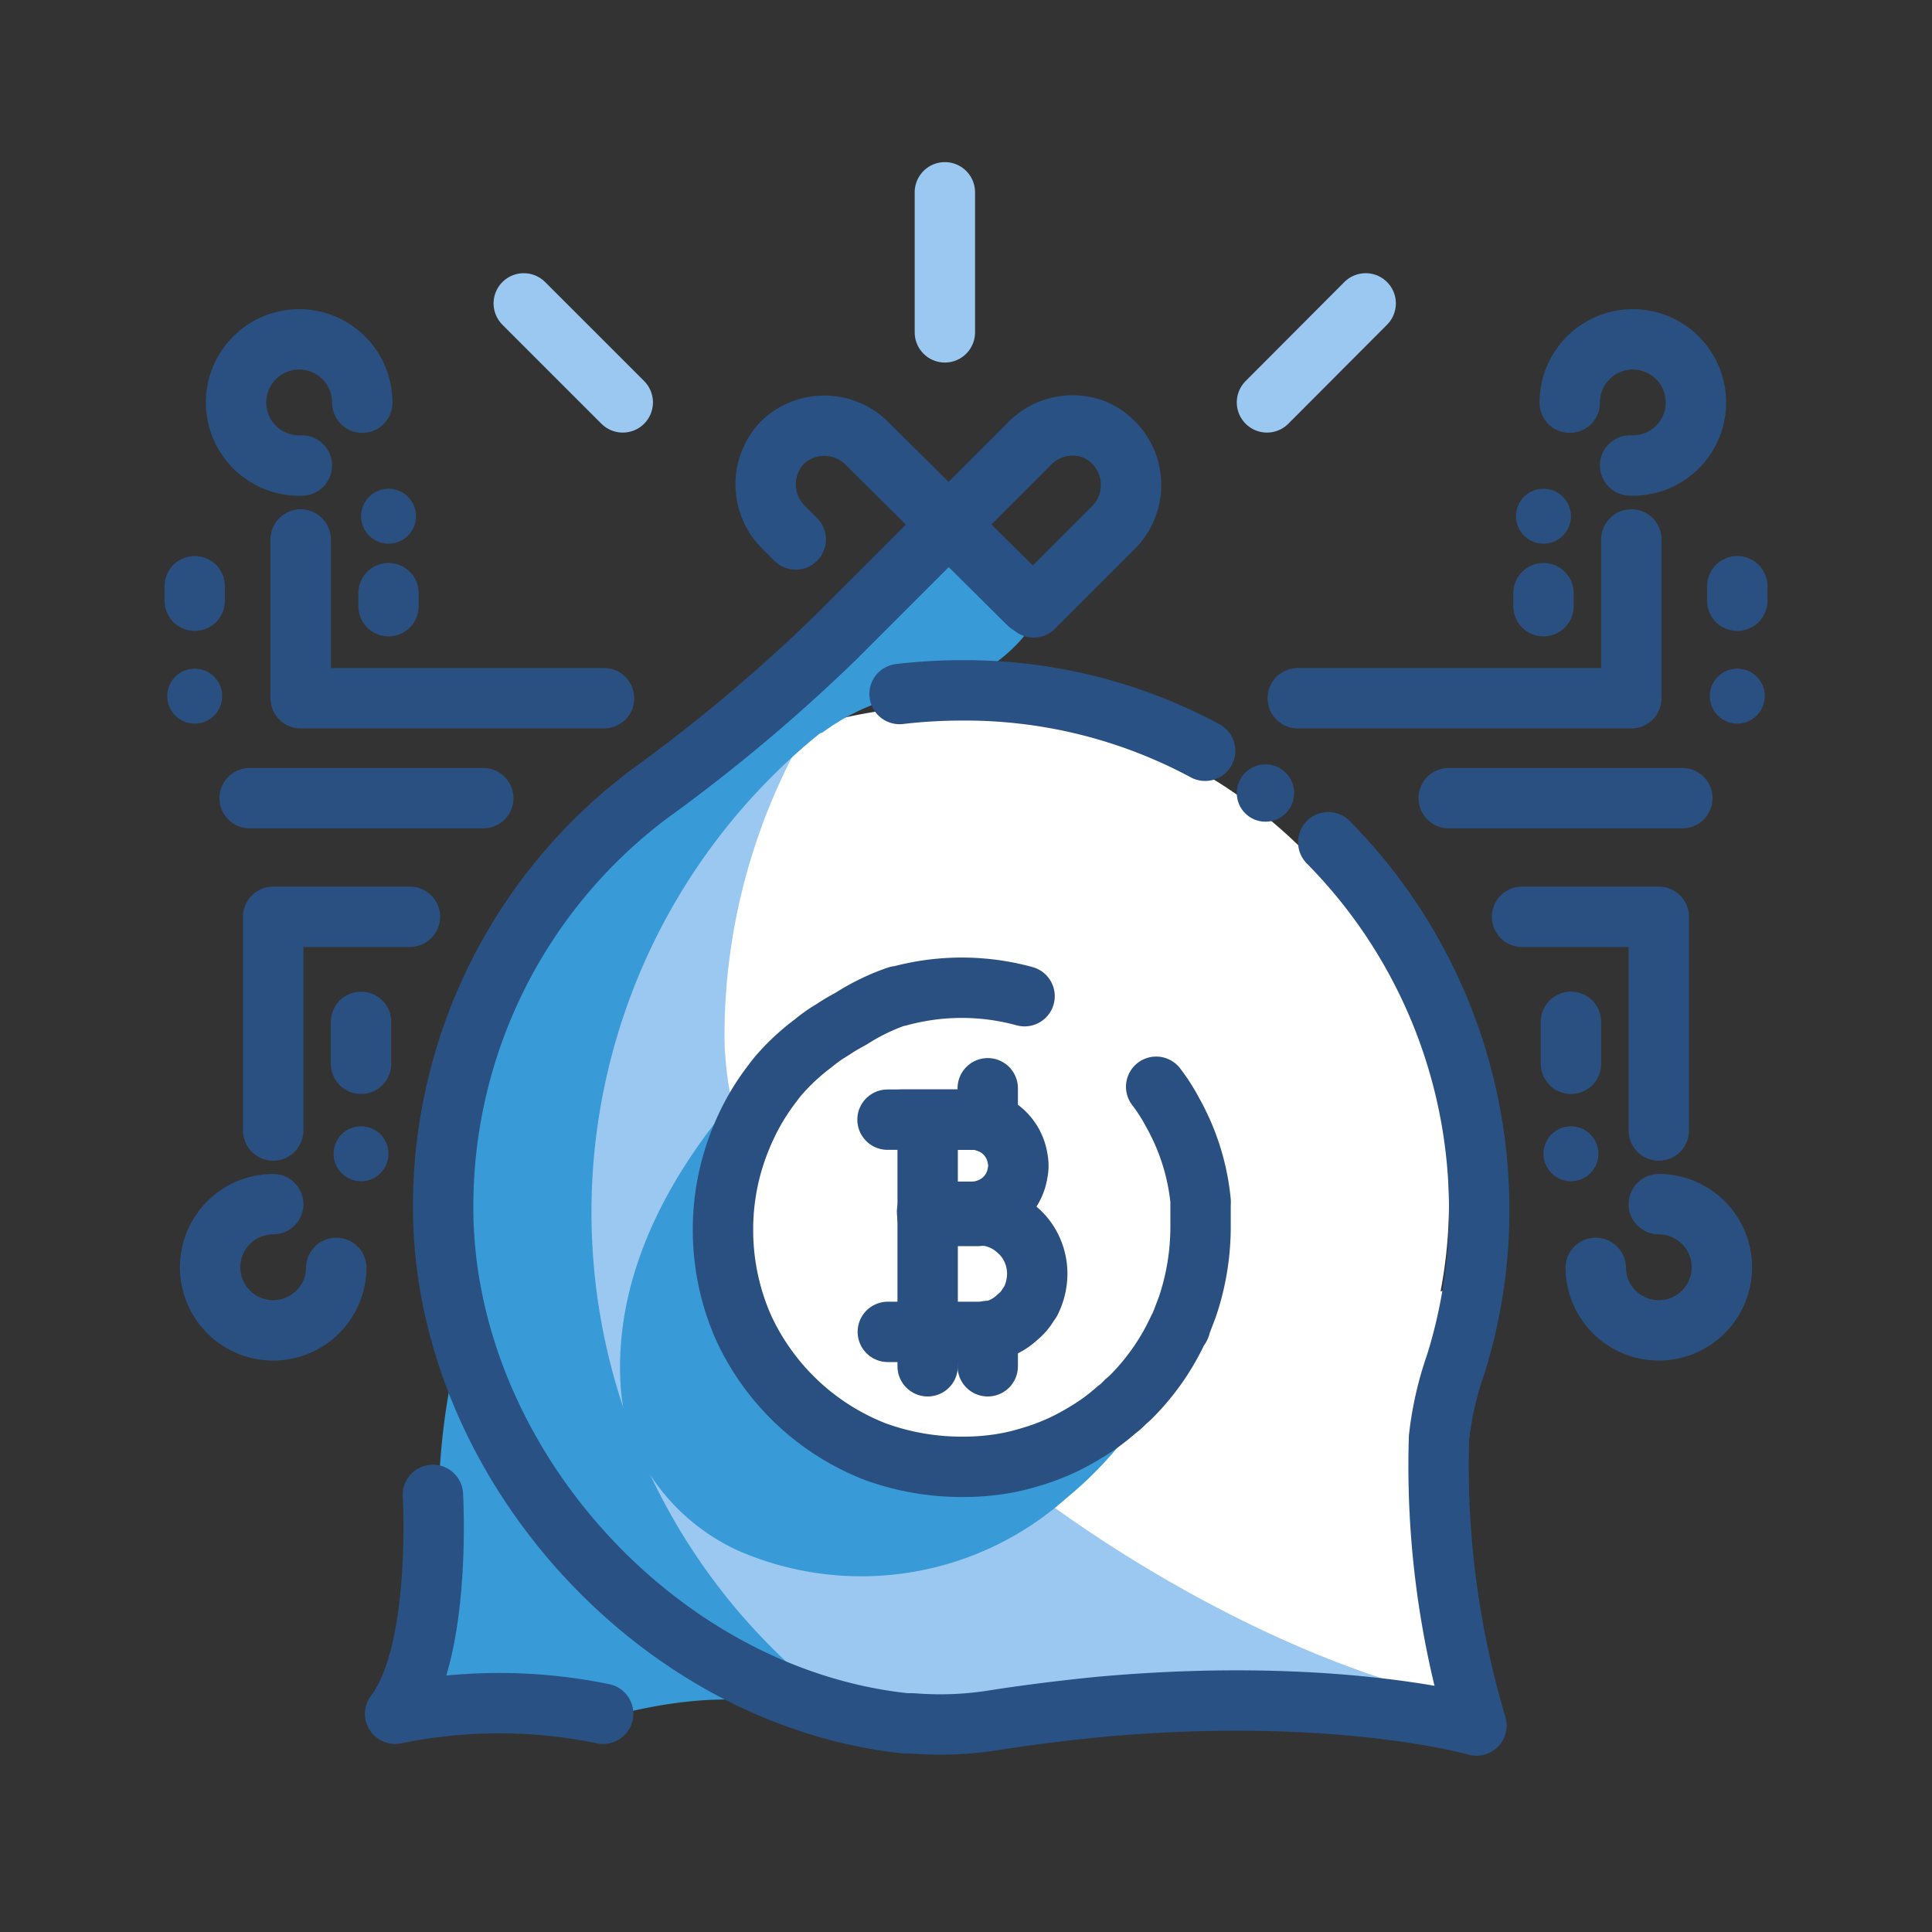 <svg id="Layer_1" data-name="Layer 1" xmlns="http://www.w3.org/2000/svg" viewBox="0 0 64 64"><rect x="0" y="0" width="64" height="64" fill="#333333" stroke="none"/><defs><style>.cls-1{fill:#fff;}.cls-2{fill:#9ac8f1;}.cls-3{fill:#389ad6;}.cls-4,.cls-6,.cls-8{fill:none;stroke-linecap:round;stroke-linejoin:round;stroke-width:2px;}.cls-4{stroke:#2a5081;}.cls-5{fill:#2a5082;}.cls-6{stroke:#295183;}.cls-7{fill:#2a5081;}.cls-8{stroke:#9ac8f1;}</style></defs><title>currency, finance, money, bitcoin</title><path class="cls-1" d="M48.61,57.63s-8.66-1.76-12.91-.5c-1,.3-1.39-.2-1.37-1.15A16.42,16.42,0,1,1,48,39.78a15.68,15.68,0,0,1-.28,3l.57-.17L48,55.29Z"/><path class="cls-2" d="M48,56.21c-2.41,1.29-13.24,0-16.16,0a17.45,17.45,0,0,1-3.72-.4A17.14,17.14,0,0,1,25.93,23a15.07,15.07,0,0,1,1.94-.59c-.15.2-.29.4-.42.61a1.85,1.85,0,0,0-.21.33A20.21,20.21,0,0,0,24,34.3a10.74,10.74,0,0,0,.54,3.29,7.93,7.93,0,0,0-.62,3.09,8,8,0,0,0,.69,3.26v0A8,8,0,0,0,29,48.09h0a8.36,8.36,0,0,0,2.88.54,7.88,7.88,0,0,0,1.2-.09C37.84,52.35,43.58,55.23,48,56.21Z"/><path class="cls-3" d="M26.63,56.37l.6.75c-2.15-1.61-6.6-.36-6.6-.36L14,56l.67-3.44a22.53,22.53,0,0,1,.57-8.16A17.12,17.12,0,0,1,25.93,23.91c.5,0,1,0,1.52,0h.2l-.41.32-.38.31a20.41,20.41,0,0,0,1.22,32.18A14.68,14.68,0,0,1,26.63,56.37Z"/><path class="cls-3" d="M25.74,24.56l1.5-.29a7.15,7.15,0,0,1,3.51-1.37,5.33,5.33,0,0,0,3.62-2.44l-2.91-2.28-5.54,5.73Z"/><path class="cls-3" d="M37.2,47.73a12.91,12.91,0,0,1-1.84,1.87l-.06.05h0a10.21,10.21,0,0,1-10.84,1.72h0a6.92,6.92,0,0,1-3.34-3.25h0a2.59,2.59,0,0,1-.12-.27l0,0v0h0a6.17,6.17,0,0,1-.44-1.94c-.42-6.6,5.93-11.68,6.32-12-.35.56-.67,1.1-.95,1.62l0,0c-3.92,7.3,0,10.17,3,12.49l.14.1h0a3.55,3.55,0,0,0,1,.51h0a7.07,7.07,0,0,0,4.12-.21l.06,0a14.94,14.94,0,0,0,2.13-.84A2.71,2.71,0,0,1,37.2,47.73Z"/><path class="cls-4" d="M38.3,36a6,6,0,0,1,.55.86c.12.21.22.42.32.64a7.46,7.46,0,0,1,.6,2.27.43.43,0,0,1,0,.11.43.43,0,0,0,0,.05v0c0,.24,0,.49,0,.73a8.26,8.26,0,0,1-.44,2.64l-.16.42h0l-.06.15s0,.1-.07.14a7.78,7.78,0,0,1-1.53,2.22,1.8,1.8,0,0,1-.21.19.46.46,0,0,1-.07.07,1.57,1.57,0,0,1-.24.21,6.81,6.81,0,0,1-1.11.8,7.29,7.29,0,0,1-1.76.77l0,0h0a6.86,6.86,0,0,1-1,.23,7.88,7.88,0,0,1-1.2.09A8.36,8.36,0,0,1,29,48.09h0A8,8,0,0,1,24.64,44v0a8,8,0,0,1-.69-3.26,7.93,7.93,0,0,1,.62-3.09,7.6,7.6,0,0,1,1-1.74c.09-.12.18-.24.28-.35l0,0a7.17,7.17,0,0,1,1.09-1,5,5,0,0,1,.46-.34l.21-.13c.19-.13.39-.24.59-.35h0A7.14,7.14,0,0,1,29.73,33h.05a7.87,7.87,0,0,1,4.16,0"/><path class="cls-4" d="M29.87,37.09h2.34a1.45,1.45,0,0,1,.5.09,1.51,1.51,0,0,1,1,1.2,1.11,1.11,0,0,1,0,.47,1.51,1.51,0,0,1-1,1.2,1.45,1.45,0,0,1-.5.09h-1.5"/><path class="cls-4" d="M29.87,44.12h2.5a1.67,1.67,0,0,0,.35,0,1.9,1.9,0,0,0,1-.5l.06-.05.08-.08a1.72,1.72,0,0,0,.21-.28v0h0l.07-.1a2.07,2.07,0,0,0,.22-.92,1.94,1.94,0,0,0-.28-1l0,0h0a1.8,1.8,0,0,0-.34-.41,1.9,1.9,0,0,0-1-.5,1.67,1.67,0,0,0-.35,0H30.72"/><polyline class="cls-4" points="32.22 37.09 30.78 37.09 29.88 37.09 29.4 37.09"/><line class="cls-4" x1="29.41" y1="44.12" x2="30.72" y2="44.12"/><line class="cls-4" x1="30.73" y1="38.05" x2="30.73" y2="45.26"/><line class="cls-4" x1="32.72" y1="45.26" x2="32.72" y2="44.09"/><line class="cls-4" x1="32.72" y1="37.18" x2="32.72" y2="36.05"/><circle class="cls-5" cx="41.92" cy="26.27" r="0.95"/><path class="cls-6" d="M39.92,24.87a16.78,16.78,0,0,0-8.12-2,17.65,17.65,0,0,0-2,.12"/><path class="cls-6" d="M26.36,17.87l-.44-.44a2,2,0,0,1,0-2.77h0a2,2,0,0,1,2.77,0L34.07,20"/><path class="cls-6" d="M44,27.9A17.31,17.31,0,0,1,49,40a16.94,16.94,0,0,1-.78,5.2,11.14,11.14,0,0,0-.55,2.42,30.07,30.07,0,0,0,1.24,9.54s-4.66-1.34-12.56-.61c-1,.1-2.16.24-3.33.42a11.36,11.36,0,0,1-2.78.12l-.22,0c-8.32-.87-15.38-8.79-15.34-17.16A17.07,17.07,0,0,1,21.51,26.3a55.83,55.83,0,0,0,6.14-5.15l6.42-6.42a2,2,0,0,1,2.19-.5,2,2,0,0,1,.66,3.21l-2.68,2.68"/><path class="cls-6" d="M14.34,49.52s.31,5.22-1.25,7.25a17.11,17.11,0,0,1,6.89,0"/><polyline class="cls-4" points="50.42 30.37 54.95 30.37 54.95 37.45"/><path class="cls-4" d="M54.95,39.89A2.09,2.09,0,1,1,52.86,42"/><line class="cls-4" x1="52.04" y1="33.85" x2="52.04" y2="35.24"/><circle class="cls-7" cx="52.04" cy="38.22" r="0.91"/><polyline class="cls-4" points="42.99 23.13 54.04 23.13 54.04 17.87"/><path class="cls-4" d="M54,15.42A2.09,2.09,0,1,0,52,13.34"/><line class="cls-4" x1="51.13" y1="19.65" x2="51.13" y2="20.08"/><circle class="cls-7" cx="51.13" cy="17.1" r="0.91"/><line class="cls-4" x1="47.99" y1="26.44" x2="55.73" y2="26.44"/><line class="cls-4" x1="57.55" y1="19.42" x2="57.55" y2="19.9"/><circle class="cls-7" cx="57.55" cy="23.06" r="0.91"/><polyline class="cls-4" points="13.58 30.37 9.05 30.37 9.05 37.45"/><path class="cls-4" d="M9.05,39.89A2.09,2.09,0,1,0,11.14,42"/><line class="cls-4" x1="11.96" y1="33.85" x2="11.96" y2="35.24"/><circle class="cls-7" cx="11.96" cy="38.22" r="0.91"/><polyline class="cls-4" points="20.01 23.13 9.96 23.13 9.96 17.87"/><path class="cls-4" d="M10,15.42A2.09,2.09,0,1,1,12,13.34"/><line class="cls-4" x1="12.87" y1="19.65" x2="12.87" y2="20.08"/><circle class="cls-7" cx="12.87" cy="17.1" r="0.91"/><line class="cls-4" x1="16.01" y1="26.44" x2="8.27" y2="26.44"/><line class="cls-4" x1="6.45" y1="19.42" x2="6.45" y2="19.9"/><circle class="cls-7" cx="6.45" cy="23.06" r="0.91"/><line class="cls-8" x1="31.3" y1="6.37" x2="31.3" y2="11.01"/><line class="cls-8" x1="17.35" y1="10.05" x2="20.63" y2="13.33"/><line class="cls-8" x1="45.24" y1="10.05" x2="41.97" y2="13.33"/></svg>